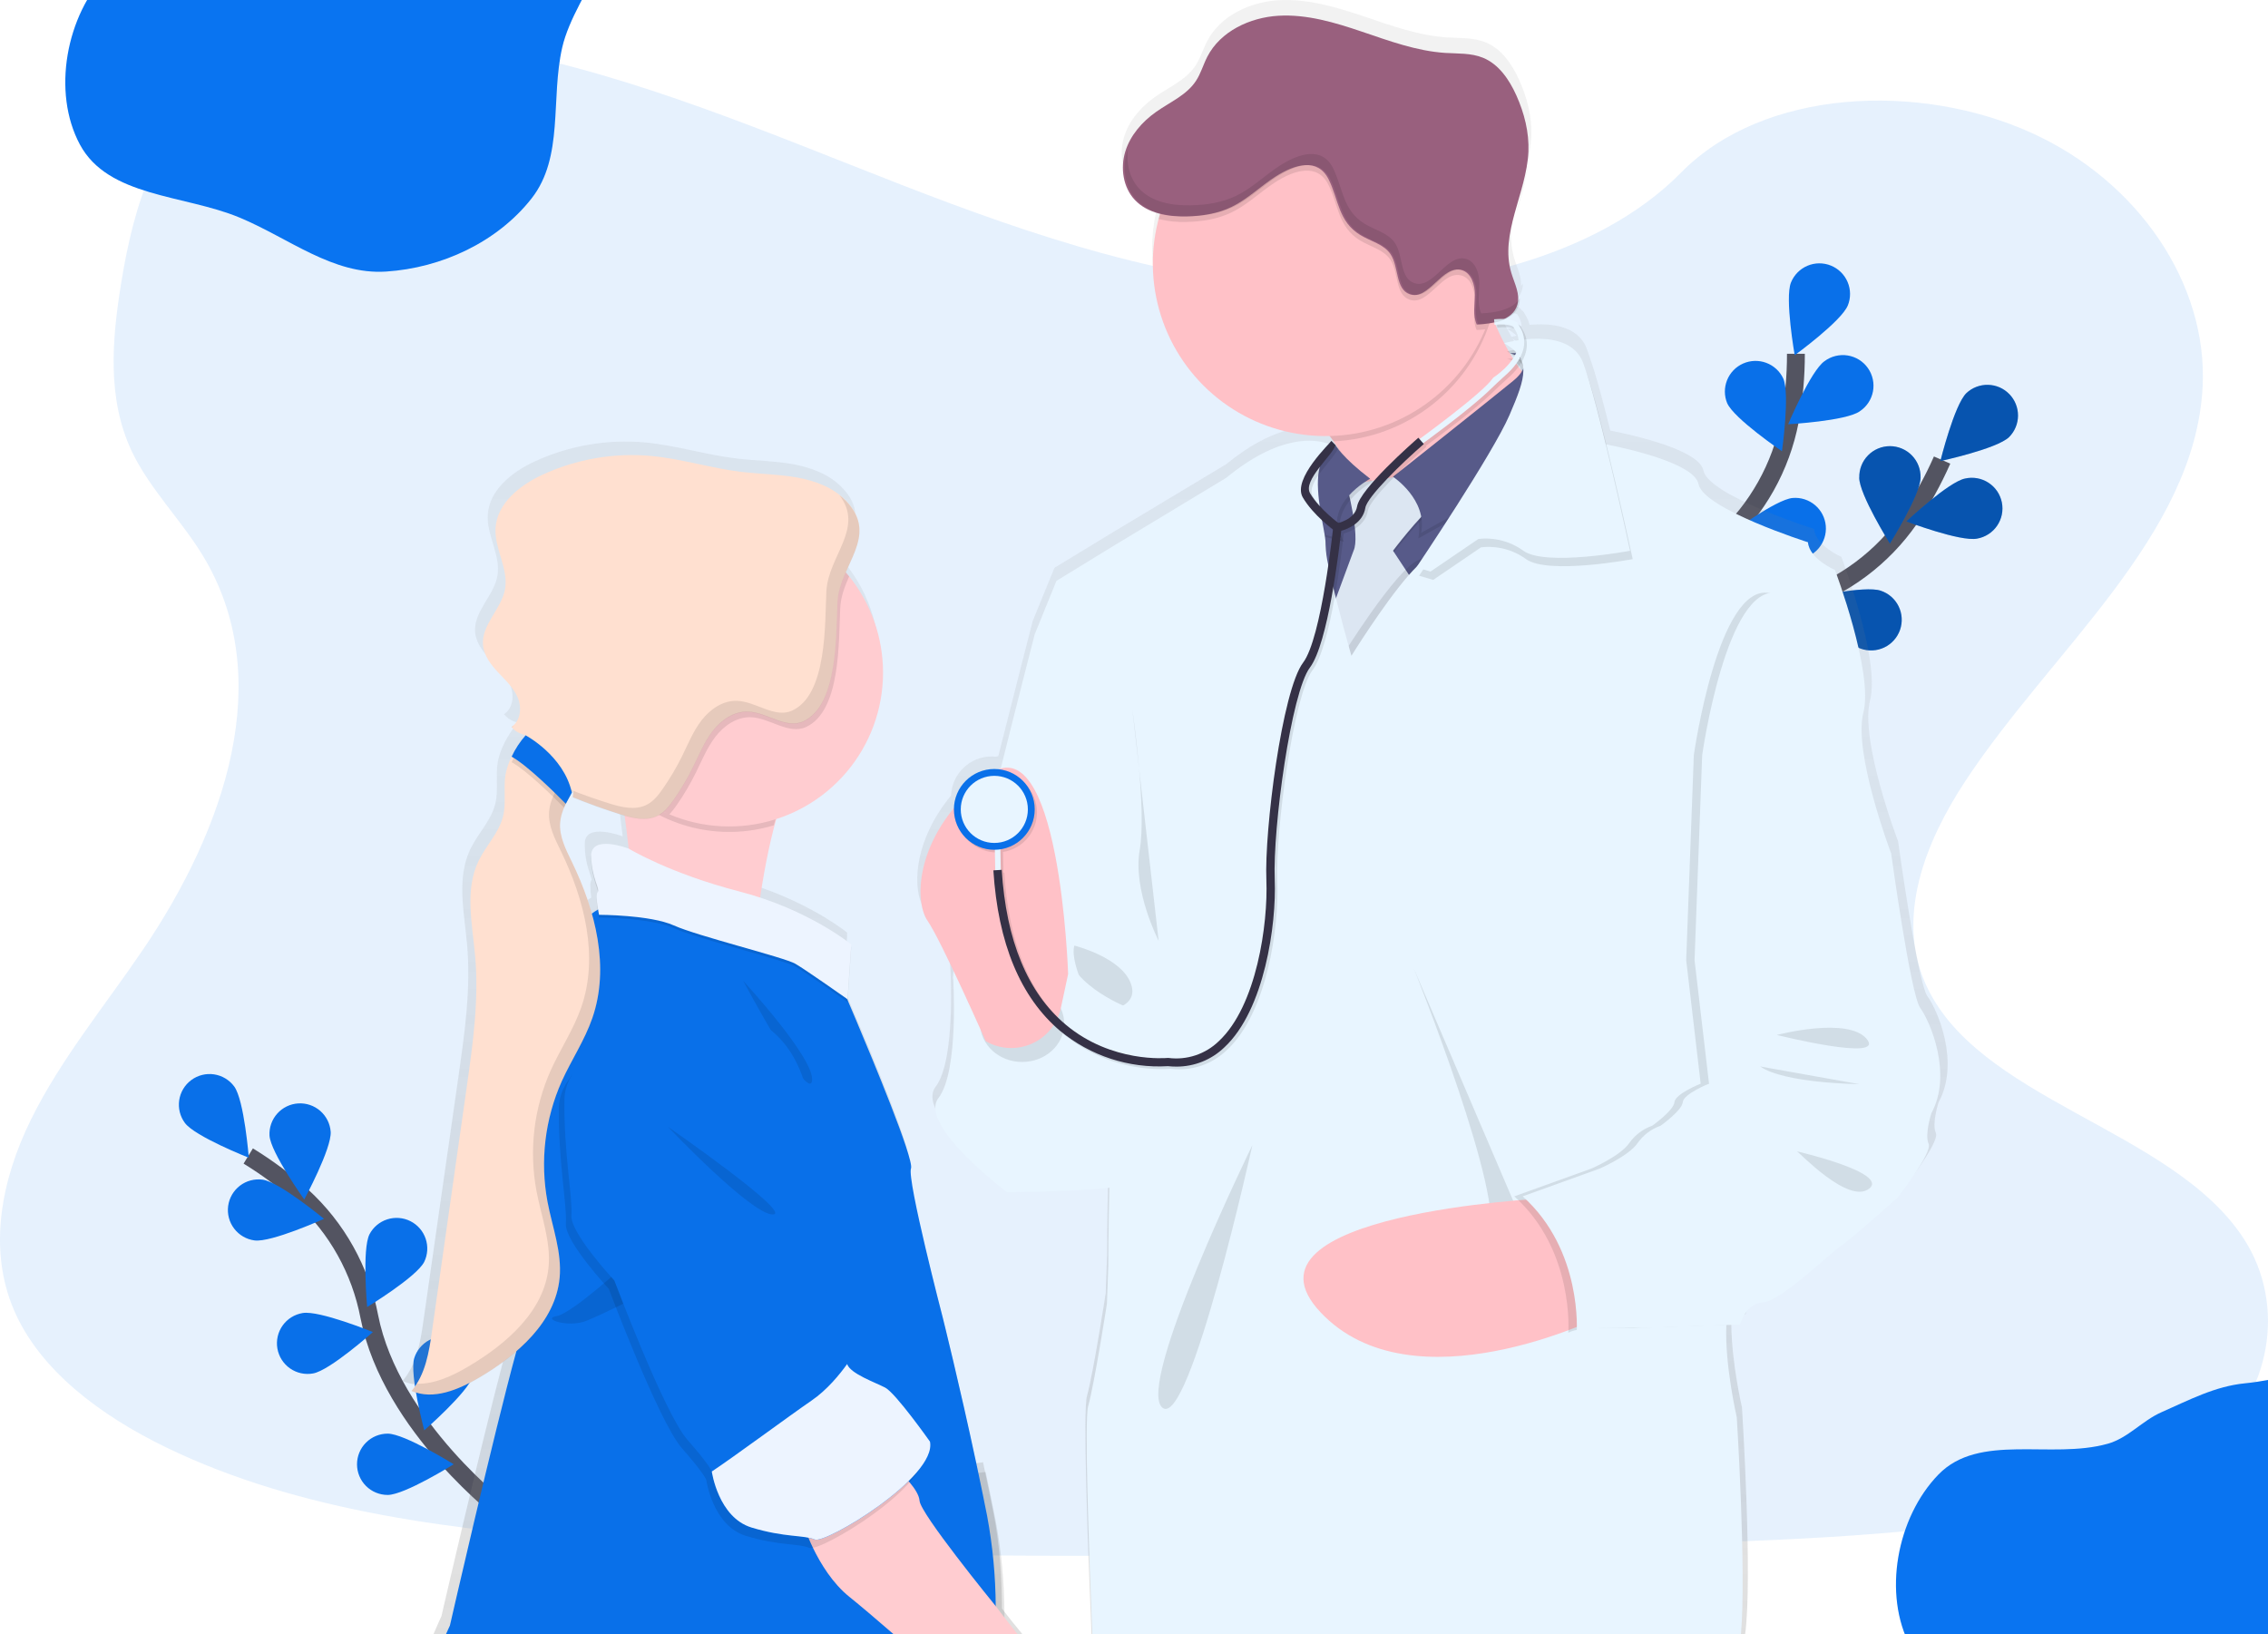 <svg width="254" height="183" viewBox="0 0 254 183" fill="none" xmlns="http://www.w3.org/2000/svg">
<g clip-path="url(#clip0_18_429)">
<path opacity="0.1" d="M147.578 32.273C131.295 31.708 115.774 26.451 100.975 20.702C86.177 14.953 71.509 8.581 55.607 5.534C45.383 3.573 33.69 3.297 25.453 8.777C17.525 14.05 14.965 23.152 13.587 31.598C12.551 37.953 11.95 44.64 14.782 50.591C16.754 54.72 20.252 58.192 22.672 62.148C31.091 75.913 25.14 92.888 16.015 106.339C11.735 112.652 6.77 118.659 3.468 125.372C0.166 132.084 -1.363 139.775 1.527 146.621C4.392 153.401 11.216 158.503 18.61 162.088C33.629 169.362 51.325 171.443 68.581 172.635C106.779 175.247 145.184 174.115 183.483 172.983C197.657 172.563 211.894 172.139 225.836 169.944C233.58 168.726 241.575 166.794 247.197 162.132C254.332 156.212 256.102 146.191 251.32 138.767C243.299 126.319 221.122 123.225 215.514 109.865C212.429 102.512 215.598 94.319 220.084 87.498C229.702 72.868 245.829 60.032 246.678 43.307C247.263 31.82 239.51 20.319 227.523 14.882C214.96 9.18 197.537 9.9 188.27 19.325C178.726 29.035 161.954 32.772 147.578 32.273Z" fill="#0970E9"/>
<path d="M56.652 169.525C56.652 169.525 43.79 159.803 41.36 147.437C40.375 142.243 37.732 137.508 33.828 133.943C31.96 132.266 29.943 130.764 27.801 129.454" stroke="#535461" stroke-width="2" stroke-miterlimit="10"/>
<path d="M26.227 121.663C27.354 123.188 27.864 129.648 27.864 129.648C27.864 129.648 21.838 127.275 20.708 125.753C20.166 125.021 19.936 124.104 20.07 123.203C20.204 122.302 20.691 121.491 21.422 120.949C22.154 120.407 23.072 120.177 23.973 120.311C24.874 120.445 25.685 120.932 26.227 121.663Z" fill="#0970E9"/>
<path d="M37.036 126.732C37.153 128.624 34.073 134.324 34.073 134.324C34.073 134.324 30.301 129.054 30.182 127.163C30.136 126.261 30.448 125.378 31.05 124.704C31.651 124.031 32.494 123.621 33.395 123.565C34.297 123.508 35.184 123.809 35.865 124.402C36.546 124.995 36.966 125.832 37.034 126.732H37.036Z" fill="#0970E9"/>
<path d="M47.513 141.304C46.662 142.997 41.121 146.364 41.121 146.364C41.121 146.364 40.53 139.91 41.381 138.217C41.8 137.421 42.515 136.822 43.372 136.547C44.229 136.273 45.159 136.346 45.963 136.75C46.767 137.155 47.379 137.858 47.669 138.71C47.959 139.562 47.903 140.493 47.513 141.304Z" fill="#0970E9"/>
<path d="M52.959 154.107C52.405 155.92 47.515 160.173 47.515 160.173C47.515 160.173 45.839 153.913 46.393 152.099C46.659 151.228 47.261 150.499 48.065 150.072C48.869 149.645 49.81 149.554 50.681 149.82C51.551 150.087 52.281 150.688 52.708 151.492C53.135 152.296 53.226 153.237 52.959 154.107Z" fill="#0970E9"/>
<path d="M28.498 138.907C30.369 139.16 36.283 136.489 36.283 136.489C36.283 136.489 31.293 132.356 29.412 132.103C28.51 131.982 27.596 132.224 26.872 132.776C26.148 133.329 25.674 134.146 25.552 135.048C25.431 135.95 25.673 136.864 26.226 137.587C26.778 138.311 27.595 138.786 28.498 138.907Z" fill="#0970E9"/>
<path d="M35.058 153.804C36.928 153.483 41.762 149.169 41.762 149.169C41.762 149.169 35.761 146.719 33.893 147.039C33.446 147.113 33.017 147.274 32.633 147.513C32.248 147.753 31.914 148.067 31.651 148.436C31.389 148.805 31.201 149.223 31.101 149.665C31 150.107 30.988 150.564 31.065 151.011C31.143 151.458 31.308 151.885 31.551 152.267C31.794 152.65 32.11 152.98 32.482 153.24C32.853 153.5 33.273 153.683 33.716 153.78C34.159 153.876 34.616 153.885 35.062 153.804H35.058Z" fill="#0970E9"/>
<path d="M43.418 167.409C45.315 167.409 50.81 163.975 50.81 163.975C50.81 163.975 45.312 160.544 43.416 160.544C42.505 160.544 41.632 160.906 40.988 161.55C40.344 162.193 39.983 163.067 39.983 163.977C39.983 164.887 40.344 165.76 40.988 166.404C41.632 167.048 42.505 167.409 43.416 167.409H43.418Z" fill="#0970E9"/>
<path d="M181.602 85.438C181.602 85.438 189.53 71.398 201.48 67.353C206.498 65.687 210.841 62.439 213.856 58.096C215.27 56.02 216.491 53.818 217.502 51.519" stroke="#535461" stroke-width="2" stroke-miterlimit="10"/>
<path d="M225.004 48.947C223.643 50.266 217.308 51.631 217.308 51.631C217.308 51.631 218.863 45.342 220.224 44.02C220.881 43.405 221.753 43.073 222.653 43.095C223.553 43.116 224.408 43.49 225.034 44.136C225.661 44.782 226.009 45.648 226.003 46.548C225.998 47.447 225.639 48.309 225.004 48.947Z" fill="#0970E9"/>
<path d="M221.421 60.317C219.55 60.687 213.5 58.391 213.5 58.391C213.5 58.391 218.224 53.948 220.084 53.586C220.53 53.487 220.992 53.478 221.442 53.559C221.891 53.641 222.32 53.812 222.703 54.062C223.086 54.312 223.416 54.636 223.672 55.014C223.928 55.393 224.105 55.819 224.195 56.268C224.284 56.716 224.282 57.178 224.191 57.626C224.099 58.074 223.918 58.499 223.66 58.876C223.402 59.253 223.071 59.575 222.686 59.822C222.302 60.07 221.872 60.238 221.421 60.317Z" fill="#0970E9"/>
<path d="M208.381 72.635C206.59 72.015 202.519 66.974 202.519 66.974C202.519 66.974 208.833 65.529 210.629 66.149C211.06 66.292 211.459 66.519 211.802 66.817C212.145 67.116 212.425 67.48 212.626 67.887C212.828 68.295 212.946 68.738 212.974 69.192C213.003 69.646 212.941 70.1 212.792 70.53C212.643 70.96 212.41 71.355 212.107 71.694C211.804 72.033 211.437 72.308 211.027 72.504C210.616 72.7 210.171 72.812 209.717 72.835C209.263 72.857 208.809 72.789 208.381 72.635Z" fill="#0970E9"/>
<path d="M196.398 79.733C194.528 79.425 189.673 75.134 189.673 75.134C189.673 75.134 195.657 72.642 197.526 72.95C198.425 73.098 199.229 73.597 199.76 74.338C200.291 75.078 200.507 75.999 200.359 76.898C200.211 77.797 199.712 78.601 198.971 79.132C198.231 79.663 197.31 79.879 196.41 79.731L196.398 79.733Z" fill="#0970E9"/>
<path d="M208.218 53.473C208.215 55.37 211.655 60.871 211.655 60.871C211.655 60.871 215.091 55.377 215.091 53.483C215.103 53.025 215.023 52.569 214.856 52.142C214.689 51.715 214.438 51.326 214.118 50.998C213.798 50.67 213.416 50.409 212.993 50.231C212.571 50.053 212.117 49.961 211.659 49.961C211.201 49.961 210.747 50.053 210.324 50.231C209.902 50.409 209.52 50.67 209.2 50.998C208.88 51.326 208.629 51.715 208.462 52.142C208.295 52.569 208.215 53.025 208.227 53.483L208.218 53.473Z" fill="#0970E9"/>
<path d="M194.32 61.952C194.885 63.761 199.806 67.982 199.806 67.982C199.806 67.982 201.443 61.711 200.872 59.901C200.576 59.062 199.967 58.372 199.171 57.974C198.376 57.576 197.457 57.502 196.609 57.768C195.76 58.033 195.048 58.618 194.622 59.398C194.195 60.179 194.089 61.094 194.324 61.952H194.32Z" fill="#0970E9"/>
<path d="M181.955 72.045C182.208 73.916 186.343 78.912 186.343 78.912C186.343 78.912 189.011 73.009 188.758 71.131C188.708 70.676 188.568 70.236 188.345 69.836C188.122 69.436 187.822 69.085 187.461 68.803C187.1 68.521 186.687 68.314 186.245 68.194C185.804 68.074 185.342 68.044 184.889 68.105C184.435 68.166 183.998 68.317 183.604 68.549C183.209 68.782 182.865 69.09 182.592 69.457C182.319 69.825 182.122 70.243 182.012 70.687C181.903 71.132 181.884 71.593 181.955 72.045Z" fill="#0970E9"/>
<path opacity="0.25" d="M225.004 48.947C223.643 50.266 217.308 51.631 217.308 51.631C217.308 51.631 218.863 45.342 220.224 44.02C220.881 43.405 221.753 43.073 222.653 43.095C223.553 43.116 224.408 43.49 225.034 44.136C225.661 44.782 226.009 45.648 226.003 46.548C225.998 47.447 225.639 48.309 225.004 48.947Z" fill="black"/>
<path opacity="0.25" d="M221.421 60.317C219.55 60.687 213.5 58.391 213.5 58.391C213.5 58.391 218.224 53.948 220.084 53.586C220.53 53.487 220.992 53.478 221.442 53.559C221.891 53.641 222.32 53.812 222.703 54.062C223.086 54.312 223.416 54.636 223.672 55.014C223.928 55.393 224.105 55.819 224.195 56.268C224.284 56.716 224.282 57.178 224.191 57.626C224.099 58.074 223.918 58.499 223.66 58.876C223.402 59.253 223.071 59.575 222.686 59.822C222.302 60.07 221.872 60.238 221.421 60.317Z" fill="black"/>
<path opacity="0.25" d="M208.381 72.635C206.59 72.015 202.519 66.974 202.519 66.974C202.519 66.974 208.833 65.529 210.629 66.149C211.06 66.292 211.459 66.519 211.802 66.817C212.145 67.116 212.425 67.48 212.626 67.887C212.828 68.295 212.946 68.738 212.974 69.192C213.003 69.646 212.941 70.1 212.792 70.53C212.643 70.96 212.41 71.355 212.107 71.694C211.804 72.033 211.437 72.308 211.027 72.504C210.616 72.7 210.171 72.812 209.717 72.835C209.263 72.857 208.809 72.789 208.381 72.635Z" fill="black"/>
<path opacity="0.25" d="M196.398 79.733C194.528 79.425 189.673 75.134 189.673 75.134C189.673 75.134 195.657 72.642 197.526 72.95C198.425 73.098 199.229 73.597 199.76 74.338C200.291 75.078 200.507 75.999 200.359 76.898C200.211 77.797 199.712 78.601 198.971 79.132C198.231 79.663 197.31 79.879 196.41 79.731L196.398 79.733Z" fill="black"/>
<path opacity="0.25" d="M208.218 53.473C208.215 55.37 211.655 60.871 211.655 60.871C211.655 60.871 215.091 55.377 215.091 53.483C215.103 53.025 215.023 52.569 214.856 52.142C214.689 51.715 214.438 51.326 214.118 50.998C213.798 50.67 213.416 50.409 212.993 50.231C212.571 50.053 212.117 49.961 211.659 49.961C211.201 49.961 210.747 50.053 210.324 50.231C209.902 50.409 209.52 50.67 209.2 50.998C208.88 51.326 208.629 51.715 208.462 52.142C208.295 52.569 208.215 53.025 208.227 53.483L208.218 53.473Z" fill="black"/>
<path opacity="0.25" d="M194.32 61.952C194.885 63.761 199.806 67.982 199.806 67.982C199.806 67.982 201.443 61.711 200.872 59.901C200.576 59.062 199.967 58.372 199.171 57.974C198.376 57.576 197.457 57.502 196.609 57.768C195.76 58.033 195.048 58.618 194.622 59.398C194.195 60.179 194.089 61.094 194.324 61.952H194.32Z" fill="black"/>
<path opacity="0.25" d="M181.955 72.045C182.208 73.916 186.343 78.912 186.343 78.912C186.343 78.912 189.011 73.009 188.758 71.131C188.708 70.676 188.568 70.236 188.345 69.836C188.122 69.436 187.822 69.085 187.461 68.803C187.1 68.521 186.687 68.314 186.245 68.194C185.804 68.074 185.342 68.044 184.889 68.105C184.435 68.166 183.998 68.317 183.604 68.549C183.209 68.782 182.865 69.09 182.592 69.457C182.319 69.825 182.122 70.243 182.012 70.687C181.903 71.132 181.884 71.593 181.955 72.045Z" fill="black"/>
<path d="M182.058 85.16C182.058 85.16 183.616 69.111 192.891 60.577C196.803 57.02 199.456 52.291 200.454 47.1C200.908 44.632 201.134 42.127 201.129 39.618" stroke="#535461" stroke-width="2" stroke-miterlimit="10"/>
<path d="M206.943 34.202C206.241 35.961 200.994 39.777 200.994 39.777C200.994 39.777 199.867 33.396 200.575 31.637C200.916 30.793 201.579 30.119 202.417 29.763C203.255 29.407 204.201 29.399 205.045 29.74C205.89 30.081 206.564 30.744 206.92 31.582C207.276 32.42 207.284 33.365 206.943 34.209V34.202Z" fill="#0970E9"/>
<path d="M208.278 46.062C206.728 47.151 200.257 47.509 200.257 47.509C200.257 47.509 202.778 41.537 204.329 40.448C204.696 40.173 205.115 39.974 205.561 39.864C206.007 39.754 206.471 39.734 206.924 39.806C207.378 39.878 207.812 40.04 208.202 40.283C208.592 40.526 208.929 40.845 209.193 41.22C209.457 41.596 209.644 42.021 209.741 42.469C209.838 42.918 209.844 43.382 209.759 43.833C209.674 44.284 209.499 44.714 209.244 45.096C208.99 45.479 208.662 45.806 208.278 46.059V46.062Z" fill="#0970E9"/>
<path d="M201.342 62.611C199.453 62.77 193.686 59.805 193.686 59.805C193.686 59.805 198.877 55.924 200.767 55.765C201.674 55.689 202.575 55.976 203.27 56.563C203.966 57.151 204.4 57.991 204.476 58.898C204.552 59.805 204.265 60.706 203.677 61.401C203.09 62.096 202.25 62.53 201.342 62.606V62.611Z" fill="#0970E9"/>
<path d="M193.272 73.949C191.436 74.416 185.253 72.483 185.253 72.483C185.253 72.483 189.712 67.781 191.548 67.304C192.43 67.075 193.366 67.206 194.15 67.668C194.935 68.129 195.505 68.883 195.733 69.764C195.962 70.646 195.831 71.582 195.369 72.366C194.908 73.151 194.153 73.72 193.272 73.949Z" fill="#0970E9"/>
<path d="M193.435 45.154C194.203 46.887 199.567 50.532 199.567 50.532C199.567 50.532 200.479 44.116 199.712 42.384C199.33 41.573 198.646 40.944 197.806 40.631C196.966 40.318 196.037 40.346 195.217 40.709C194.398 41.071 193.753 41.74 193.42 42.572C193.087 43.404 193.092 44.334 193.435 45.161V45.154Z" fill="#0970E9"/>
<path d="M184.165 58.533C185.416 59.957 191.623 61.823 191.623 61.823C191.623 61.823 190.575 55.428 189.324 54.004C189.029 53.658 188.668 53.374 188.262 53.169C187.856 52.964 187.413 52.842 186.959 52.809C186.506 52.776 186.05 52.834 185.619 52.979C185.188 53.124 184.79 53.353 184.448 53.653C184.106 53.953 183.827 54.318 183.628 54.727C183.428 55.136 183.312 55.58 183.286 56.034C183.259 56.488 183.324 56.943 183.475 57.372C183.626 57.801 183.86 58.196 184.165 58.533Z" fill="#0970E9"/>
<path d="M176.941 72.777C177.933 74.391 183.735 77.278 183.735 77.278C183.735 77.278 183.784 70.799 182.8 69.183C182.31 68.438 181.548 67.912 180.677 67.718C179.805 67.524 178.893 67.677 178.132 68.144C177.372 68.611 176.823 69.357 176.603 70.222C176.383 71.087 176.509 72.003 176.953 72.777H176.941Z" fill="#0970E9"/>
<path d="M170.132 22.308C170.52 20.884 170.988 19.453 171.315 18.011C170.922 19.453 170.452 20.889 170.132 22.308Z" fill="url(#paint0_linear_18_429)"/>
<path d="M168.392 36.024C168.359 35.968 168.336 35.912 168.31 35.86C168.31 35.837 168.286 35.818 168.277 35.795C168.226 35.819 168.174 35.84 168.12 35.858C168.017 35.898 167.912 35.935 167.805 35.965C167.697 35.996 167.653 36.012 167.571 36.031C167.503 36.054 167.433 36.072 167.363 36.085L167.381 36.127C167.468 36.108 167.552 36.092 167.639 36.068L167.662 36.358C167.76 36.358 167.851 36.344 167.94 36.344C167.982 36.342 168.025 36.342 168.067 36.344C168.249 36.344 168.408 36.344 168.534 36.344C168.485 36.239 168.434 36.129 168.392 36.024ZM215.865 111.576C214.766 110.096 212.572 94.211 212.572 94.211C212.572 94.211 208.257 82.915 209.434 78.407C210.61 73.9 206.221 62.365 206.221 62.365C206.221 62.365 203.321 61.105 203.164 59.235C203.164 59.235 191.324 55.494 190.77 52.688C190.321 50.387 182.977 48.736 180.339 48.215C179.535 44.97 178.726 41.942 178.129 40.289C177.968 39.774 177.816 39.33 177.676 38.979C176.668 36.407 173.553 36.173 171.294 36.379C171.196 35.941 171.014 35.526 170.758 35.156C170.721 35.029 170.647 34.916 170.545 34.831C170.497 34.79 170.445 34.753 170.391 34.719C170.35 34.643 170.296 34.575 170.232 34.518C170.168 34.46 170.097 34.41 170.022 34.368C169.967 34.339 169.911 34.313 169.853 34.291C169.718 34.24 169.578 34.201 169.435 34.177C169.268 34.142 169.099 34.121 168.93 34.111C169.342 33.931 169.71 33.662 170.008 33.323C170.21 33.086 170.36 32.809 170.45 32.51C170.524 32.261 170.557 32.002 170.548 31.743C170.487 31.849 170.417 31.951 170.337 32.044C170.436 31.009 169.888 29.956 169.575 28.925C169.195 27.583 169.125 26.172 169.369 24.798C169.683 22.727 170.459 20.632 170.985 18.523C170.986 18.511 170.986 18.499 170.985 18.488C171.261 17.44 171.432 16.368 171.495 15.287C171.586 13.105 171.027 10.928 170.129 8.941C169.332 7.18 168.155 5.448 166.355 4.732C165.017 4.192 163.518 4.279 162.077 4.19C158.846 3.989 155.763 2.853 152.69 1.819C149.618 0.786 146.456 -0.154 143.222 0.026C139.987 0.206 136.659 1.765 135.184 4.627C134.716 5.52 134.447 6.514 133.888 7.353C132.841 8.936 130.965 9.729 129.401 10.821C127.836 11.913 126.459 13.463 125.893 15.312C125.584 16.309 125.54 17.369 125.766 18.387C125.817 18.617 125.883 18.844 125.963 19.065C126.185 19.683 126.531 20.249 126.98 20.728C127.319 21.082 127.708 21.383 128.135 21.623C128.672 21.921 129.246 22.144 129.843 22.287C129.821 22.357 129.8 22.432 129.777 22.505C129.74 22.624 129.707 22.738 129.672 22.867C129.595 23.155 129.522 23.447 129.461 23.741C129.459 23.762 129.459 23.784 129.461 23.805C129.174 25.135 129.03 26.491 129.031 27.852C129.031 28.495 129.063 29.139 129.129 29.779C130.065 39.267 137.899 46.751 147.578 47.238C147.91 47.254 148.245 47.263 148.584 47.263C148.738 47.263 148.89 47.263 149.052 47.263C149.204 47.464 149.353 47.67 149.496 47.871C149.639 48.072 149.77 48.278 149.894 48.479L149.554 48.129L149.215 47.818C149.123 47.944 149.021 48.062 148.909 48.17C148.688 48.093 148.462 48.029 148.233 47.979C147.263 47.764 145.785 47.684 143.839 48.271C142.05 48.806 139.863 49.908 137.305 52L124.838 59.483L118.094 63.584L115.664 69.522C115.664 69.522 113.837 76.579 111.805 84.664C111.726 84.688 111.648 84.711 111.571 84.739C111.407 84.721 111.241 84.711 111.075 84.711C109.896 84.708 108.762 85.163 107.911 85.978C107.06 86.794 106.558 87.908 106.511 89.086C102.469 93.996 102.24 98.906 103.19 101.16C103.276 101.371 103.384 101.573 103.512 101.761C104.135 102.659 105.297 104.974 106.475 107.44C106.445 107.644 106.426 107.814 106.417 107.943C106.415 107.985 106.415 108.027 106.417 108.069C106.417 108.069 107.119 118.663 104.78 121.701C104.268 122.362 104.345 123.232 104.78 124.196C106.347 127.661 112.542 132.288 112.542 132.288C112.542 132.288 119.971 132.248 124.111 131.797C124.099 132.213 124.09 132.627 124.08 133.031C123.987 137.118 123.987 140.544 123.987 140.544L123.832 144.83C123.832 144.83 122.429 153.862 121.728 156.352C121.286 157.914 121.795 172.375 122.24 183.007H195.442C196.303 176.717 195.089 157.608 195.089 157.608C195.089 157.608 193.936 152.667 193.894 148.36C193.892 148.356 193.89 148.35 193.89 148.345C193.89 148.34 193.892 148.335 193.894 148.33C193.894 147.953 193.894 147.586 193.908 147.226L194.439 147.208L195.393 147.175H195.479C195.479 147.175 195.503 147.086 195.557 146.941C195.683 146.58 195.855 146.237 196.069 145.919C196.476 145.318 197.112 144.729 198.068 144.689C198.597 144.668 199.415 144.24 200.339 143.609C200.345 143.611 200.352 143.611 200.358 143.609C202.844 141.928 206.129 138.825 206.927 138.316C208.024 137.614 213.276 132.938 213.276 132.938C213.276 132.938 214.059 131.946 214.894 130.752L214.925 130.71C215.963 129.213 217.067 127.424 216.796 126.861C216.328 125.851 217.109 123.436 217.109 123.436C219.548 118.972 216.964 113.057 215.865 111.576ZM170.644 39.66C170.666 39.73 170.68 39.802 170.686 39.875C170.627 39.798 170.569 39.716 170.51 39.641L170.454 39.566L170.415 39.51L170.503 39.388C170.503 39.388 170.503 39.389 170.503 39.405C170.565 39.481 170.613 39.567 170.644 39.66ZM169.858 37.588C169.603 37.639 169.402 37.686 169.271 37.721C169.105 37.427 168.946 37.132 168.803 36.833C169.178 37.05 169.531 37.303 169.858 37.588ZM169.418 37.958C169.418 37.953 169.418 37.948 169.418 37.944L169.437 37.958C169.533 38.021 169.626 38.081 169.713 38.145C169.79 38.201 169.86 38.254 169.93 38.311C169.884 38.392 169.832 38.477 169.781 38.544C169.699 38.416 169.622 38.292 169.547 38.163C169.5 38.112 169.458 38.042 169.418 37.958ZM168.015 35.072C168.467 35.028 168.922 35.028 169.374 35.072C169.437 35.072 169.493 35.084 169.549 35.093C169.676 35.113 169.801 35.145 169.921 35.189C170.197 35.576 170.368 36.028 170.415 36.501L170.288 36.52L170.164 36.543C169.93 36.583 169.697 36.622 169.514 36.66L169.28 36.709C168.969 36.777 168.789 36.828 168.782 36.831C168.752 36.767 168.721 36.709 168.689 36.648C168.637 36.548 168.583 36.445 168.537 36.344C168.49 36.244 168.429 36.129 168.38 36.024C168.347 35.968 168.324 35.912 168.298 35.86C168.298 35.837 168.275 35.818 168.265 35.795C168.252 35.77 168.24 35.744 168.23 35.718C168.088 35.428 167.957 35.138 167.83 34.852C167.816 34.824 167.805 34.794 167.793 34.766L167.971 34.754V34.815L168.015 35.072ZM112.219 180.117C112.2 176.636 111.948 172.869 111.246 169.333C110.947 167.83 110.638 166.327 110.325 164.849C110.245 164.479 110.168 164.115 110.091 163.75L109.371 163.846H109.305C107.341 154.584 105.287 146.424 105.287 146.424C105.287 146.424 101.209 130.855 101.681 129.613C101.742 129.452 101.665 129.017 101.492 128.378C100.505 124.838 96.385 115.084 94.944 111.75C94.944 111.735 94.932 111.719 94.927 111.707C94.694 111.149 94.525 110.772 94.474 110.662L94.813 105.687L94.832 105.387L94.876 104.751L94.857 104.735L94.876 104.44C94.876 104.44 91.317 101.522 85.288 99.416C85.054 99.332 84.806 99.25 84.561 99.17C84.862 97.157 85.262 94.884 85.784 92.67C85.833 92.448 85.887 92.233 85.943 92.016C85.992 91.798 86.048 91.588 86.104 91.375C86.193 91.029 86.289 90.688 86.387 90.351C86.712 90.248 87.032 90.133 87.348 90.012L87.47 89.965C91.359 88.452 94.568 85.581 96.503 81.884C98.438 78.187 98.967 73.914 97.993 69.857C97.438 67.556 96.412 65.394 94.981 63.509C94.874 63.364 94.759 63.219 94.645 63.076C94.53 62.934 94.392 62.775 94.263 62.63C94.939 61.093 95.737 59.632 95.802 58.138C95.814 57.949 95.814 57.759 95.802 57.57V57.547C95.716 56.586 95.29 55.613 94.299 54.591C92.851 53.092 90.791 52.333 88.73 51.968C86.67 51.603 84.57 51.594 82.498 51.348C79.063 50.937 75.716 49.877 72.281 49.552C68.049 49.161 63.789 49.886 59.926 51.657C57.37 52.826 54.781 54.869 54.627 57.673C54.501 59.99 56.114 62.211 55.707 64.5C55.303 66.749 53.011 68.519 53.212 70.794C53.289 71.683 53.745 72.478 54.316 73.186C54.512 73.42 54.72 73.654 54.935 73.888C55.768 74.769 56.685 75.616 57.15 76.726C57.169 76.773 57.188 76.82 57.204 76.867C57.599 77.963 57.421 79.35 56.444 79.979C56.449 79.983 56.453 79.989 56.456 79.995C56.47 80.014 56.484 80.028 56.495 80.046C56.497 80.043 56.497 80.039 56.495 80.035C56.842 80.446 57.309 80.737 57.831 80.867L58.029 80.928C57.868 81.103 57.716 81.286 57.562 81.478L57.461 81.611C57.203 81.957 56.969 82.32 56.76 82.698C56.64 82.908 56.526 83.119 56.43 83.329C56.109 83.971 55.877 84.653 55.74 85.356C55.49 86.904 55.843 88.518 55.464 90.033C54.996 91.903 53.516 93.339 52.681 95.076C51.1 98.35 51.996 102.191 52.314 105.806C52.747 110.716 52.045 115.647 51.346 120.525C50.975 123.118 50.604 125.715 50.233 128.313C49.297 134.835 48.362 141.357 47.426 147.879C47.085 150.268 46.68 152.789 45.088 154.634H45.104C45.104 154.634 45.104 154.648 45.088 154.652C45.566 154.861 46.074 154.992 46.594 155.04C48.673 155.248 50.876 154.243 52.747 153.144C54.228 152.288 55.631 151.303 56.94 150.2C56.748 150.902 56.542 151.666 56.322 152.489C56.323 152.497 56.323 152.505 56.322 152.513C53.682 162.567 49.435 180.999 49.435 180.999C49.435 180.999 49.049 181.801 48.549 182.995H114.497C113.725 182.06 113.007 181.165 112.446 180.442L112.219 180.117ZM63.389 87.152C63.406 87.124 63.417 87.098 63.434 87.073C63.434 87.147 63.434 87.22 63.434 87.29C63.434 87.36 63.434 87.423 63.434 87.489C63.434 87.554 63.434 87.547 63.434 87.58C63.434 87.676 63.413 87.772 63.397 87.868C63.397 87.868 63.397 87.879 63.397 87.889L63.63 87.975L63.902 88.087C65.504 88.72 67.127 89.293 68.771 89.806C68.939 89.86 69.11 89.911 69.28 89.96L69.315 90.25C69.358 90.547 69.397 90.849 69.435 91.15C69.435 91.15 69.435 91.165 69.435 91.174C69.54 92.008 69.643 92.841 69.734 93.655C69.734 93.655 65.44 92.018 65.494 94.503C65.492 94.548 65.492 94.592 65.494 94.637C65.489 94.696 65.489 94.755 65.494 94.814C65.534 96.75 66.14 97.898 66.261 98.487C66.254 98.512 66.241 98.534 66.224 98.553C66.12 98.779 66.084 99.03 66.121 99.275C66.117 99.694 66.15 100.112 66.219 100.524C66.093 100.601 65.969 100.678 65.845 100.758C65.751 100.816 65.663 100.882 65.571 100.947C64.998 98.958 64.247 97.023 63.329 95.167C62.686 93.844 61.963 92.465 61.97 91.013C61.97 90.919 61.97 90.823 61.982 90.727C62.008 90.306 62.088 89.891 62.22 89.49C62.274 89.338 62.332 89.189 62.398 89.041C62.551 88.691 62.722 88.35 62.91 88.017C63.032 87.797 63.16 87.58 63.284 87.36C63.324 87.295 63.361 87.227 63.399 87.162L63.389 87.152ZM168.392 36.024C168.359 35.968 168.336 35.912 168.31 35.86C168.31 35.837 168.286 35.818 168.277 35.795C168.226 35.819 168.174 35.84 168.12 35.858C168.017 35.898 167.912 35.935 167.805 35.965C167.697 35.996 167.653 36.012 167.571 36.031L167.363 36.085L167.381 36.127C167.468 36.108 167.552 36.092 167.639 36.068L167.662 36.358C167.76 36.358 167.851 36.344 167.94 36.344H168.067C168.249 36.344 168.408 36.344 168.534 36.344C168.485 36.239 168.434 36.129 168.392 36.024Z" fill="url(#paint1_linear_18_429)"/>
<path d="M117.294 70.367L115.891 70.986C115.891 70.986 106.744 106.512 106.744 109.383C106.744 112.255 126.138 128.231 126.138 128.231L129.164 107.81C129.164 107.81 124.819 60.979 117.294 70.367Z" fill="#E8F5FF"/>
<path d="M159.835 59.066L151.732 54.839C151.278 52.904 150.472 51.07 149.356 49.426C148.17 47.715 146.594 46.033 144.629 45.157C139.665 42.931 165.63 31.247 165.63 31.247C166.039 32.651 166.52 34.032 167.073 35.386C168.41 38.687 170.63 42.956 173.49 44.172C178.352 46.242 159.835 59.066 159.835 59.066Z" fill="#FFC1C7"/>
<path opacity="0.1" d="M167.073 35.386C165.963 39.287 163.656 42.741 160.477 45.26C157.298 47.78 153.408 49.237 149.356 49.426C148.17 47.715 146.594 46.033 144.629 45.157C139.665 42.931 165.63 31.247 165.63 31.247C166.039 32.651 166.52 34.032 167.073 35.386Z" fill="black"/>
<path d="M167.802 29.486C167.803 33.312 166.669 37.053 164.544 40.235C162.419 43.416 159.397 45.896 155.862 47.361C152.327 48.826 148.436 49.209 144.683 48.463C140.93 47.717 137.482 45.875 134.776 43.17C132.07 40.465 130.227 37.018 129.48 33.265C128.733 29.512 129.117 25.623 130.581 22.088C132.046 18.553 134.526 15.532 137.708 13.407C140.89 11.281 144.631 10.147 148.458 10.148C151.001 10.136 153.522 10.628 155.874 11.596C158.226 12.563 160.363 13.987 162.162 15.785C163.961 17.584 165.385 19.72 166.353 22.072C167.321 24.423 167.814 26.943 167.802 29.486Z" fill="#FFC1C7"/>
<path d="M170.595 56.583L165.319 68.891L160.665 77.061H145.768L141.423 65.891L143.184 54.308H154.561L161.907 53.894L164.388 53.067L165.988 53.974L170.595 56.583Z" fill="#575A89"/>
<path opacity="0.1" d="M168.778 40.176C168.778 40.176 172.068 40.878 169.121 43.293C166.175 45.709 156.009 53.389 156.009 53.389C156.009 53.389 159.58 56.569 158.841 60.294L170.672 53.7L172.777 43.151C172.777 43.151 173.013 39.98 168.778 40.176Z" fill="black"/>
<path opacity="0.1" d="M158.336 53.389L150.81 54.631C150.81 54.631 152.363 60.371 151.587 62.001C151.563 62.051 151.544 62.104 151.528 62.157L148.458 70.455L150.759 76.972L158.724 66.111L156.009 62.001C156.009 62.001 158.878 58.199 160.586 56.88C162.293 55.561 158.336 53.389 158.336 53.389Z" fill="black"/>
<path d="M158.336 53.069L150.81 54.308C150.81 54.308 152.363 60.048 151.587 61.678C151.563 61.729 151.544 61.781 151.528 61.835L148.458 70.133L150.759 76.649L158.724 65.781L156.009 61.671C156.009 61.671 158.878 57.869 160.586 56.55C162.293 55.232 158.336 53.069 158.336 53.069Z" fill="#DCE6F2"/>
<path d="M169.093 39.557C169.093 39.557 172.384 40.258 169.435 42.674C166.486 45.089 156.009 53.389 156.009 53.389C156.009 53.389 159.889 55.95 159.152 59.672L170.983 53.081L173.088 42.531C173.088 42.531 173.321 39.361 169.093 39.557Z" fill="#575A89"/>
<path opacity="0.1" d="M149.872 50.158C149.872 50.158 150.59 51.5 153.759 53.92C153.759 53.92 148.483 56.726 150.502 60.67L142.431 58.566L141.189 54.687L149.872 50.158Z" fill="black"/>
<path d="M149.561 49.849C149.561 49.849 150.279 51.191 153.448 53.611C153.448 53.611 148.172 56.403 150.19 60.359L142.122 58.255L140.881 54.378L149.561 49.849Z" fill="#575A89"/>
<path opacity="0.1" d="M170.595 56.583L165.319 68.891L160.674 77.061H145.768L141.423 65.891L143.182 54.308H146.346C146.294 57.011 147.281 60.186 147.218 61.367C147.111 63.308 150.113 73.778 150.113 73.778C150.113 73.778 156.397 63.616 158.878 62.712C160.438 62.143 163.743 57.416 165.985 53.974L170.595 56.583Z" fill="black"/>
<path d="M191.378 121.352L190.842 122.026C190.842 122.026 194.722 141.496 193.648 145.917C193.466 146.714 193.362 147.527 193.337 148.344V148.379C193.148 152.878 194.507 158.716 194.507 158.716C194.507 158.716 195.592 175.925 194.974 183.002H122.333C121.908 172.537 121.449 158.978 121.866 157.474C122.567 154.994 123.97 145.994 123.97 145.994L124.125 141.729C124.125 141.729 124.125 137.607 124.251 133.015C124.305 130.95 124.384 128.783 124.499 126.861C124.646 124.443 124.852 122.407 125.135 121.406C125.309 120.648 125.41 119.874 125.434 119.096C125.434 119.024 125.434 118.949 125.448 118.874C125.448 118.64 125.472 118.388 125.481 118.128C125.481 118.056 125.481 117.983 125.481 117.894C125.526 116.388 125.509 114.602 125.46 112.75C125.46 112.65 125.46 112.547 125.46 112.444C125.42 111.055 125.362 109.638 125.296 108.291C125.093 104.083 124.829 100.524 124.829 100.524L115.907 70.97L118.311 65.05L124.983 60.963L137.319 53.516C143.336 48.57 147.298 49.164 148.808 49.707C148.955 49.757 149.099 49.815 149.239 49.882C149.286 49.906 149.323 49.924 149.358 49.945C149.406 49.968 149.452 49.995 149.496 50.025C149.082 50.224 148.723 50.52 148.448 50.888C148.139 51.306 147.918 51.783 147.801 52.29C147.722 52.605 147.666 52.924 147.634 53.247C147.604 53.586 147.592 53.937 147.592 54.289C147.609 55.064 147.675 55.836 147.791 56.602C147.791 56.616 147.791 56.635 147.791 56.653C147.868 57.2 147.964 57.736 148.058 58.239C148.057 58.247 148.057 58.256 148.058 58.264C148.165 58.851 148.273 59.394 148.345 59.861C148.359 59.946 148.371 60.023 148.383 60.095C148.434 60.404 148.459 60.717 148.455 61.03C148.482 61.787 148.583 62.539 148.759 63.275C148.82 63.584 148.89 63.913 148.967 64.257C149.073 64.725 149.187 65.234 149.311 65.754C149.379 66.039 149.452 66.333 149.526 66.626C149.554 66.743 149.585 66.859 149.613 66.979L149.66 67.163C150.158 69.144 150.698 71.115 151.03 72.307C151.227 73.009 151.35 73.441 151.35 73.441C151.35 73.441 154.872 67.748 157.683 64.507C157.725 64.46 157.763 64.416 157.803 64.374C158.081 64.054 158.355 63.761 158.616 63.504C159.189 62.934 159.704 62.527 160.118 62.377C160.206 62.345 160.291 62.305 160.373 62.258C161.523 61.606 163.38 59.237 165.118 56.756C165.288 56.523 165.454 56.268 165.623 56.027C166.009 55.47 166.383 54.911 166.736 54.376C167.007 53.967 167.267 53.569 167.512 53.191C168.682 51.371 169.505 50.015 169.505 50.015L171.128 49.943L171.411 49.929H171.6L178.969 49.587C178.969 49.587 179.287 49.641 179.811 49.746C179.839 49.746 179.867 49.746 179.898 49.765C182.512 50.284 189.776 51.928 190.22 54.208C190.763 56.999 202.479 60.724 202.479 60.724C202.633 62.595 205.503 63.827 205.503 63.827C205.503 63.827 209.848 75.307 208.685 79.806C207.537 84.248 211.674 95.238 211.784 95.546L210.991 96.547L191.378 121.352Z" fill="#E8F5FF"/>
<path opacity="0.1" d="M168.775 39.36C168.775 39.36 175.948 37.326 177.578 41.514C179.208 45.702 182.853 62.613 182.853 62.613C182.853 62.613 173.387 64.397 170.906 62.613C169.45 61.554 167.649 61.084 165.861 61.295L160.508 64.94L158.927 64.472C158.927 64.472 167.491 51.743 169.353 47.418C171.214 43.092 171.843 41.158 168.775 39.36Z" fill="black"/>
<path d="M168.464 38.425C168.464 38.425 175.641 36.391 177.278 40.579C178.915 44.766 182.554 61.678 182.554 61.678C182.554 61.678 173.09 63.462 170.606 61.678C169.152 60.619 167.351 60.148 165.564 60.359L160.207 64.004L158.626 63.537C158.626 63.537 167.19 50.808 169.051 46.482C170.913 42.157 171.532 40.228 168.464 38.425Z" fill="#E8F5FF"/>
<path opacity="0.1" d="M120.32 105.892C120.32 105.892 125.673 107.211 126.683 110.237C127.693 113.262 122.726 113.339 122.726 113.339C122.726 113.339 119.7 107.987 120.32 105.892Z" fill="black"/>
<path opacity="0.1" d="M140.259 128.231C140.259 128.231 127.149 155.071 130.175 157.631C133.201 160.191 140.259 128.231 140.259 128.231Z" fill="black"/>
<path opacity="0.1" d="M158.336 108.453C158.336 108.453 168.81 134.523 166.715 138.549C164.619 142.576 171.214 138.549 171.214 138.549L158.336 108.453Z" fill="black"/>
<path d="M172.922 134.205C172.922 134.205 137.544 135.912 147.864 146.927C158.184 157.942 179.362 147.395 179.362 147.395L172.922 134.205Z" fill="#FFC1C7"/>
<path opacity="0.1" d="M167.802 29.486C167.806 32.023 167.307 34.536 166.336 36.88C166.011 36.917 165.686 36.94 165.373 36.954C164.905 35.928 165.155 34.742 165.164 33.613C165.174 32.484 164.757 31.156 163.67 30.852C161.502 30.242 160.005 34.294 157.868 33.562C156.231 33.005 156.659 30.522 155.717 29.089C154.971 27.955 153.476 27.634 152.314 26.924C149.842 25.406 149.917 22.979 148.769 20.683C147.567 18.277 145.027 18.988 142.822 20.407C141.147 21.488 139.702 22.935 137.911 23.795C136.36 24.544 134.618 24.815 132.899 24.855C131.841 24.895 130.782 24.784 129.756 24.523C130.963 19.985 133.78 16.041 137.68 13.427C141.581 10.813 146.3 9.706 150.957 10.314C155.613 10.921 159.89 13.202 162.989 16.729C166.088 20.257 167.798 24.791 167.8 29.486H167.802Z" fill="black"/>
<path d="M142.829 19.788C141.152 20.868 139.709 22.313 137.918 23.178C136.367 23.924 134.625 24.195 132.906 24.235C130.801 24.282 128.535 23.912 127.097 22.392C125.776 20.99 125.46 18.831 126.019 16.991C126.578 15.151 127.918 13.624 129.492 12.518C131.066 11.412 132.892 10.648 133.935 9.065C134.487 8.228 134.754 7.241 135.212 6.35C136.678 3.5 139.976 1.957 143.163 1.765C146.351 1.574 149.51 2.523 152.545 3.552C155.581 4.58 158.64 5.712 161.844 5.925C163.27 6.014 164.753 5.925 166.077 6.465C167.856 7.187 169.023 8.915 169.818 10.674C170.709 12.656 171.263 14.822 171.17 16.987C170.973 21.609 167.919 26.145 169.262 30.574C169.617 31.754 170.284 32.966 169.928 34.146C169.409 35.87 167.185 36.262 165.387 36.344C164.919 35.318 165.169 34.13 165.178 33.003C165.188 31.876 164.772 30.546 163.686 30.242C161.516 29.636 160.02 33.681 157.887 32.952C156.262 32.393 156.682 29.912 155.738 28.479C154.992 27.342 153.495 27.024 152.335 26.314C149.863 24.796 149.938 22.369 148.79 20.073C147.578 17.655 145.036 18.366 142.829 19.788Z" fill="#99607E"/>
<path d="M108.524 108.761L106.74 109.383C106.74 109.383 107.441 119.933 105.103 122.959C102.764 125.984 112.783 133.506 112.783 133.506C112.783 133.506 126.515 133.429 126.903 132.337C127.291 131.245 126.201 112.79 126.201 112.79C126.201 112.79 118.83 109.919 119.45 105.343C119.45 105.343 117.2 116.124 113.865 115.659C110.531 115.194 106.744 112.409 108.524 108.761Z" fill="#E8F5FF"/>
<path opacity="0.1" d="M114.476 118.923C117.076 118.923 119.183 116.996 119.183 114.619C119.183 112.241 117.076 110.314 114.476 110.314C111.876 110.314 109.768 112.241 109.768 114.619C109.768 116.996 111.876 118.923 114.476 118.923Z" fill="black"/>
<path d="M119.623 109.072C119.623 109.072 118.687 80.528 110.545 86.888C102.402 93.248 102.322 100.854 103.873 103.101C105.423 105.348 110.395 116.597 110.395 116.597C111.173 117.047 112.046 117.307 112.944 117.355C113.841 117.403 114.737 117.238 115.559 116.873C116.38 116.508 117.103 115.954 117.669 115.255C118.235 114.557 118.627 113.735 118.814 112.856L119.623 109.072Z" fill="#FFC1C7"/>
<path opacity="0.1" d="M170.419 36.77C170.381 36.644 170.308 36.532 170.209 36.447C169.806 36.08 168.941 35.951 167.636 36.064L167.69 36.681C169.43 36.531 169.774 36.877 169.818 36.936V36.994L169.872 37.071C170.089 37.363 170.243 37.697 170.323 38.051C170.404 38.405 170.409 38.772 170.34 39.129C169.958 41.035 167.618 42.552 167.594 42.568L167.538 42.601L167.503 42.655C166.493 44.154 160.78 48.383 159.285 49.478L159.154 49.328C158.485 49.908 152.606 55.054 152.288 57.025C152.082 58.262 150.689 58.741 150.183 58.875C149.65 58.47 147.92 57.093 147.019 55.55C146.175 54.098 149.573 51.264 149.872 50.158L149.405 49.679C149.356 49.856 144.992 53.934 146.206 56.017C147.178 57.689 148.956 59.12 149.578 59.593C149.379 61.398 148.142 71.996 146.241 74.507C143.879 77.629 141.893 93.36 142.113 98.852C142.307 103.732 141.033 112.949 136.776 116.908C136.04 117.623 135.151 118.163 134.176 118.487C133.201 118.81 132.166 118.91 131.147 118.778H131.096H131.045C130.984 118.778 124.81 119.409 119.623 115.037C115.378 111.467 112.974 105.64 112.474 97.714H112.371L112.329 95.406C113.48 95.226 114.516 94.608 115.22 93.68C115.925 92.753 116.242 91.588 116.105 90.432C115.969 89.275 115.39 88.216 114.489 87.478C113.588 86.74 112.436 86.379 111.275 86.472C110.114 86.565 109.034 87.105 108.263 87.977C107.491 88.849 107.087 89.987 107.137 91.15C107.187 92.314 107.685 93.413 108.528 94.216C109.371 95.02 110.493 95.466 111.658 95.46H111.709L111.751 97.753L111.545 97.767C112.06 105.951 114.586 112.004 119.029 115.743C122.406 118.541 126.72 119.953 131.098 119.692C131.409 119.726 131.721 119.743 132.034 119.744C134.041 119.754 135.972 118.978 137.412 117.581C141.896 113.407 143.259 103.851 143.046 98.806C142.812 92.986 144.896 77.821 146.987 75.059C149.035 72.349 150.277 61.79 150.494 59.745C151.236 59.536 152.913 58.879 153.198 57.172C153.404 55.938 157.33 52.134 159.746 50.027L159.673 49.943C160.974 48.994 165.017 46.001 167.021 44.079C167.643 43.483 168.261 42.886 168.906 42.318C169.683 41.631 170.669 40.539 170.929 39.248C171.017 38.822 171.018 38.383 170.93 37.956C170.843 37.53 170.669 37.126 170.419 36.77Z" fill="black"/>
<path d="M149.498 59.445C149.4 59.377 147.071 57.71 145.904 55.704C144.693 53.621 149.056 49.545 149.103 49.368L149.571 49.847C149.274 50.951 145.876 53.787 146.72 55.236C147.784 57.067 150.024 58.669 150.048 58.685L149.498 59.445Z" fill="#353146"/>
<path d="M158.981 49.931L158.616 49.428C158.691 49.375 166.037 44.062 167.194 42.344L167.232 42.292L167.286 42.257C167.309 42.241 169.65 40.726 170.031 38.818C170.101 38.462 170.096 38.095 170.015 37.741C169.935 37.387 169.781 37.053 169.563 36.763L169.51 36.683V36.627C169.463 36.566 169.119 36.223 167.379 36.372L167.325 35.753C168.633 35.64 169.496 35.769 169.898 36.136C169.998 36.222 170.072 36.335 170.111 36.461C170.363 36.817 170.541 37.22 170.632 37.647C170.723 38.073 170.725 38.514 170.639 38.942C170.379 40.235 169.395 41.327 168.616 42.012C167.973 42.58 167.353 43.181 166.734 43.773C164.383 46.024 159.239 49.746 158.981 49.931Z" fill="#E8F5FF"/>
<path d="M112.027 94.592L111.407 94.603L111.477 98.369L112.096 98.358L112.027 94.592Z" fill="#E8F5FF"/>
<path d="M111.356 95.163C113.855 95.163 115.881 93.137 115.881 90.638C115.881 88.14 113.855 86.114 111.356 86.114C108.857 86.114 106.831 88.14 106.831 90.638C106.831 93.137 108.857 95.163 111.356 95.163Z" fill="#0970E9"/>
<path d="M111.356 94.396C113.432 94.396 115.114 92.713 115.114 90.638C115.114 88.563 113.432 86.881 111.356 86.881C109.281 86.881 107.598 88.563 107.598 90.638C107.598 92.713 109.281 94.396 111.356 94.396Z" fill="#E8F5FF"/>
<path d="M131.739 119.442C131.427 119.443 131.114 119.426 130.804 119.393C126.426 119.651 122.113 118.24 118.734 115.444C114.291 111.703 111.77 105.656 111.251 97.466L112.186 97.407C112.687 105.334 115.091 111.163 119.338 114.731C124.525 119.091 130.696 118.472 130.757 118.472H130.808H130.86C131.879 118.603 132.914 118.503 133.889 118.179C134.864 117.855 135.753 117.316 136.491 116.601C140.745 112.643 142.02 103.426 141.825 98.546C141.592 93.049 143.577 77.318 145.941 74.199C148.011 71.466 149.295 59.146 149.309 59.022L149.344 58.671L149.69 58.61C149.711 58.61 151.732 58.227 151.984 56.717C152.312 54.748 158.181 49.602 158.848 49.019L159.458 49.721C157.033 51.825 153.107 55.632 152.91 56.868C152.625 58.58 150.948 59.235 150.209 59.44C149.975 61.489 148.743 72.045 146.701 74.755C144.611 77.517 142.527 92.682 142.761 98.502C142.962 103.547 141.613 113.106 137.13 117.277C135.686 118.677 133.75 119.455 131.739 119.442Z" fill="#353146"/>
<g opacity="0.1">
<path d="M169.795 23.959C170.178 22.542 170.641 21.116 170.964 19.68C170.578 21.123 170.113 22.542 169.795 23.959Z" fill="black"/>
<path d="M165.882 35.093C165.415 34.067 165.665 32.879 165.674 31.752C165.684 30.625 165.267 29.306 164.182 28.991C162.012 28.385 160.515 32.432 158.383 31.701C156.746 31.142 157.178 28.661 156.233 27.228C155.487 26.091 153.993 25.773 152.833 25.063C150.359 23.545 150.434 21.118 149.288 18.822C148.083 16.414 145.546 17.125 143.338 18.546C141.662 19.626 140.219 21.074 138.427 21.936C136.877 22.682 135.135 22.954 133.416 22.993C131.323 23.042 129.045 22.671 127.607 21.151C126.498 19.982 126.098 18.268 126.328 16.662C126.288 16.771 126.253 16.881 126.218 16.991C125.656 18.831 125.984 20.994 127.296 22.392C128.734 23.912 131.012 24.282 133.105 24.235C134.826 24.195 136.566 23.924 138.119 23.178C139.915 22.313 141.358 20.868 143.03 19.788C145.237 18.366 147.777 17.655 148.979 20.064C150.125 22.36 150.053 24.787 152.524 26.304C153.694 27.006 155.179 27.333 155.927 28.469C156.862 29.907 156.449 32.383 158.076 32.942C160.207 33.672 161.703 29.627 163.874 30.232C164.959 30.536 165.377 31.869 165.366 32.994C165.354 34.118 165.111 35.308 165.574 36.335C167.372 36.253 169.596 35.867 170.118 34.137C170.189 33.889 170.222 33.631 170.216 33.372C169.456 34.684 167.501 35.021 165.882 35.093Z" fill="black"/>
</g>
<path opacity="0.1" d="M208.147 92.705L210.863 95.577C210.863 95.577 213.035 111.399 214.12 112.879C215.205 114.359 217.768 120.246 215.362 124.668C215.362 124.668 214.586 127.074 215.051 128.082C215.516 129.089 211.562 134.133 211.562 134.133C211.562 134.133 206.363 138.786 205.276 139.485C204.188 140.184 198.449 145.767 196.511 145.844C194.572 145.922 193.938 148.328 193.938 148.328L182.998 148.716C182.998 148.716 176.955 148.4 175.641 149.253C175.641 149.253 176.343 140.022 169.591 133.971L178.202 130.869C178.202 130.869 181.462 129.466 182.47 128C183.104 127.101 184.003 126.423 185.042 126.061C185.042 126.061 187.446 124.355 187.524 123.424C187.601 122.493 190.463 121.352 190.463 121.352L188.842 107.522L189.696 84.562C189.696 84.562 192.411 65.323 198.152 66.41C203.894 67.498 208.147 92.705 208.147 92.705Z" fill="black"/>
<path d="M209.083 92.705L211.798 95.577C211.798 95.577 213.971 111.399 215.056 112.879C216.141 114.359 218.704 120.246 216.298 124.668C216.298 124.668 215.523 127.074 215.989 128.082C216.454 129.089 212.497 134.133 212.497 134.133C212.497 134.133 207.299 138.786 206.211 139.485C205.124 140.184 199.385 145.767 197.446 145.844C195.508 145.922 194.874 148.328 194.874 148.328L183.934 148.716C183.934 148.716 177.886 148.4 176.577 149.253C176.577 149.253 177.278 140.022 170.527 133.971L179.138 130.869C179.138 130.869 182.397 129.466 183.405 128C184.039 127.101 184.939 126.423 185.978 126.061C185.978 126.061 188.382 124.355 188.459 123.424C188.536 122.493 191.399 121.352 191.399 121.352L189.778 107.522L190.632 84.562C190.632 84.562 193.347 65.323 199.088 66.41C204.829 67.498 209.083 92.705 209.083 92.705Z" fill="#E8F5FF"/>
<path opacity="0.1" d="M198.99 115.9C198.99 115.9 206.981 113.795 209.076 116.367C211.171 118.939 198.99 115.9 198.99 115.9Z" fill="black"/>
<path opacity="0.1" d="M197.128 119.428C199.843 121.329 208.222 121.406 208.222 121.406L197.128 119.428Z" fill="black"/>
<path opacity="0.1" d="M201.239 128.93C201.473 129.007 206.999 134.904 209.319 133.12C211.639 131.336 201.239 128.93 201.239 128.93Z" fill="black"/>
<path opacity="0.1" d="M126.816 79.441C126.816 79.441 128.439 90.613 127.64 95.163C126.84 99.713 129.758 105.35 129.758 105.35L126.816 79.441Z" fill="black"/>
<path d="M90.886 83.984C89.016 85.45 87.65 88.92 86.661 92.733C84.935 99.385 84.371 107.099 84.371 107.099C84.371 107.099 69.475 103.685 70.56 102.135C71.243 101.16 70.326 93.814 69.561 88.487C69.105 85.34 68.698 82.897 68.698 82.897C68.698 82.897 96.008 79.948 90.886 83.984Z" fill="#FFCCD0"/>
<path opacity="0.1" d="M90.886 83.673C89.016 85.141 87.65 88.609 86.661 92.422C83.693 93.323 80.536 93.405 77.526 92.658C74.515 91.91 71.763 90.363 69.561 88.179C69.105 85.029 68.698 82.586 68.698 82.586C68.698 82.586 96.008 79.64 90.886 83.673Z" fill="black"/>
<path d="M98.894 75.317C98.895 79.383 97.458 83.32 94.836 86.428C92.214 89.537 88.576 91.619 84.567 92.304C80.557 92.989 76.435 92.234 72.929 90.173C69.422 88.111 66.759 84.876 65.409 81.04C64.059 77.204 64.11 73.013 65.553 69.211C66.996 65.409 69.738 62.24 73.294 60.264C76.849 58.289 80.989 57.635 84.98 58.418C88.972 59.201 92.558 61.37 95.103 64.542C97.556 67.598 98.893 71.398 98.894 75.317Z" fill="#FFCCD0"/>
<path opacity="0.1" d="M112.476 183.002H107.565L107.151 174.33L106.719 165.354C106.719 165.354 107.834 165.188 109.612 164.94L110.33 164.844H110.388C110.776 166.666 111.16 168.536 111.529 170.404C112.144 173.721 112.464 177.085 112.486 180.458C112.486 180.692 112.486 180.926 112.486 181.146C112.5 181.77 112.486 182.394 112.476 183.002Z" fill="black"/>
<path d="M111.534 183.002H49.945C50.212 182.397 50.389 182.03 50.389 182.03C50.389 182.03 55.317 160.477 57.821 151.358C57.822 151.35 57.822 151.342 57.821 151.334C58.134 150.096 58.512 148.874 58.953 147.675C58.982 147.594 59.019 147.515 59.063 147.441C60.303 145.426 61.855 143.254 59.683 140.151C57.51 137.048 58.28 123.396 58.28 123.396C58.28 123.396 60.918 111.759 63.71 105.553C64.134 104.592 64.735 103.72 65.483 102.982C65.726 102.744 65.985 102.523 66.259 102.322C66.467 102.166 66.684 102.021 66.909 101.89L66.954 101.862C68.126 101.197 69.429 100.792 70.772 100.676C71.727 100.576 72.69 100.603 73.637 100.756C78.165 101.42 81.79 102.53 84.671 103.795C92.479 107.225 94.843 111.822 94.89 111.918L94.909 111.958C95.222 112.69 99.806 123.389 101.457 128.381C101.885 129.681 102.119 130.595 102.025 130.845C101.557 132.084 105.594 147.598 105.594 147.598C105.594 147.598 107.465 155.08 109.336 163.851C109.417 164.215 109.495 164.58 109.569 164.95C109.904 166.542 110.236 168.164 110.556 169.785C111.177 173.124 111.497 176.512 111.513 179.909C111.547 180.967 111.554 181.999 111.534 183.002Z" fill="#0970E9"/>
<path opacity="0.1" d="M70.405 95.34C70.405 95.34 66.156 93.704 66.207 96.187C66.259 98.67 67.243 99.858 66.933 100.22C66.621 100.583 67.087 102.755 67.087 102.755C67.087 102.755 72.828 102.755 75.466 103.942C78.104 105.13 87.828 107.51 89.069 108.235C90.311 108.96 94.916 112.21 94.916 112.21L95.33 106.056C95.33 106.056 90.571 102.126 82.762 100.11C74.954 98.095 70.405 95.34 70.405 95.34Z" fill="black"/>
<path d="M70.405 95.029C70.405 95.029 66.156 93.393 66.207 95.876C66.259 98.359 67.243 99.547 66.933 99.909C66.621 100.272 67.087 102.444 67.087 102.444C67.087 102.444 72.828 102.444 75.466 103.634C78.104 104.824 87.828 107.202 89.069 107.924C90.311 108.647 94.916 111.899 94.916 111.899L95.335 105.764C95.335 105.764 90.576 101.834 82.767 99.818C74.959 97.802 70.405 95.029 70.405 95.029Z" fill="#EDF4FF"/>
<path opacity="0.1" d="M83.232 109.839C83.232 109.839 91.352 118.628 90.938 121.062C90.524 123.496 83.232 109.839 83.232 109.839Z" fill="black"/>
<path opacity="0.1" d="M70.043 141.589C70.043 141.589 64.091 147.072 62.337 147.383C60.583 147.694 63.682 148.727 65.698 147.902C67.713 147.077 72.012 144.904 72.012 144.904L70.043 141.589Z" fill="black"/>
<path d="M113.952 183.002H100.072C98.131 181.319 96.296 179.759 95.126 178.822C93.255 177.321 91.906 175.111 91.046 173.334C90.851 172.93 90.683 172.551 90.54 172.207C90.285 171.615 90.06 171.01 89.867 170.395L100.145 164.292C100.713 164.775 101.247 165.297 101.742 165.854L101.866 165.997C102.437 166.67 102.939 167.435 102.984 168.062C103.035 168.791 105.065 171.613 107.14 174.323C109.244 177.08 111.4 179.715 111.543 179.893C111.543 179.893 111.899 180.377 112.479 181.12C112.888 181.658 113.393 182.303 113.952 183.002Z" fill="#FFCCD0"/>
<path opacity="0.1" d="M95.103 64.542C94.609 65.655 94.168 66.81 94.102 68.05C93.917 71.627 94.217 79.626 90.255 81.421C88.293 82.305 86.193 80.365 84.041 80.318C82.493 80.285 81.074 81.267 80.129 82.495C79.184 83.722 78.597 85.179 77.912 86.568C77.288 87.828 76.57 89.04 75.763 90.192C75.522 90.544 75.256 90.88 74.968 91.195C72.552 90.176 70.401 88.619 68.678 86.643C66.956 84.666 65.707 82.323 65.028 79.791C64.348 77.26 64.255 74.606 64.757 72.033C65.258 69.46 66.34 67.036 67.921 64.944C69.501 62.853 71.539 61.15 73.877 59.965C76.216 58.779 78.794 58.144 81.416 58.106C84.038 58.068 86.633 58.629 89.005 59.746C91.377 60.863 93.463 62.507 95.103 64.552V64.542Z" fill="black"/>
<path d="M93.791 67.418C93.604 70.996 93.906 78.994 89.942 80.788C87.98 81.672 85.88 79.733 83.728 79.686C82.18 79.651 80.763 80.636 79.816 81.861C78.868 83.086 78.286 84.545 77.599 85.936C76.975 87.197 76.256 88.408 75.45 89.561C74.968 90.243 74.435 90.928 73.693 91.312C72.402 91.985 70.838 91.606 69.453 91.174C67.657 90.608 65.888 89.97 64.145 89.261C64.185 88.998 64.205 88.732 64.206 88.466C64.154 88.564 64.098 88.656 64.042 88.754L63.932 88.945C63.733 89.296 63.539 89.647 63.361 90.007C63.294 90.145 63.228 90.288 63.17 90.43C62.934 90.961 62.787 91.526 62.732 92.104C62.613 93.664 63.382 95.144 64.065 96.547C66.692 101.974 68.314 108.319 66.338 114.013C65.483 116.489 64 118.689 62.917 121.081C61.024 125.318 60.467 130.03 61.32 134.591C61.86 137.425 62.943 140.231 62.676 143.104C62.209 148.049 57.943 151.73 53.67 154.259C51.362 155.62 48.537 156.831 46.086 155.756C47.648 153.932 48.051 151.409 48.388 149.029C49.309 142.537 50.233 136.041 51.159 129.543C51.528 126.957 51.897 124.371 52.265 121.785C52.952 116.926 53.649 112.014 53.219 107.125C52.906 103.522 52.022 99.696 53.584 96.435C54.409 94.707 55.88 93.276 56.339 91.415C56.715 89.902 56.364 88.293 56.612 86.752C56.748 86.051 56.978 85.372 57.295 84.732C57.699 83.864 58.227 83.059 58.862 82.343C58.235 82.16 57.651 81.91 57.295 81.386C58.301 80.732 58.453 79.256 57.997 78.148C57.541 77.04 56.629 76.196 55.808 75.321C54.987 74.447 54.197 73.427 54.094 72.235C53.895 69.964 56.163 68.206 56.563 65.966C56.968 63.687 55.368 61.47 55.497 59.162C55.646 56.373 58.209 54.346 60.74 53.169C64.558 51.402 68.776 50.676 72.966 51.065C76.376 51.388 79.675 52.442 83.076 52.852C85.126 53.085 87.206 53.109 89.242 53.469C91.279 53.829 93.321 54.589 94.754 56.083C98.534 60.023 94.006 63.266 93.791 67.418Z" fill="#FFE0D0"/>
<path opacity="0.1" d="M90.629 173.336C89.436 172.82 87.266 173.128 83.541 171.994C79.816 170.86 79.098 165.735 79.098 165.735V165.719C79.053 165.602 78.707 164.84 76.364 162.169C73.775 159.221 68.179 144.329 68.179 144.329C68.179 144.329 63.216 139.001 63.373 137.037C63.53 135.073 62.491 129.847 62.594 124.002C62.697 118.156 73.766 114.279 73.766 114.279C95.077 110.503 90.059 135.068 89.49 136.929C88.922 138.79 91.871 143.817 91.871 143.817C91.455 146.006 93.578 149.394 93.578 149.394C93.578 149.394 94.093 152.391 94.198 153.53C94.204 153.583 94.216 153.634 94.233 153.684C94.574 154.758 97.357 155.73 98.489 156.322C99.68 156.944 103.508 162.373 103.508 162.373C104.333 166.359 91.817 173.86 90.629 173.336Z" fill="black"/>
<path d="M91.249 172.401C90.059 171.882 87.886 172.193 84.163 171.057C80.44 169.92 79.72 164.8 79.72 164.8V164.784C79.678 164.664 79.329 163.904 76.986 161.234C74.397 158.286 68.801 143.392 68.801 143.392C68.801 143.392 63.839 138.065 63.993 136.101C64.147 134.137 63.114 128.912 63.216 123.071C63.319 117.23 74.381 113.356 74.381 113.356C95.692 109.58 90.674 134.144 90.105 136.006C89.537 137.867 92.486 142.894 92.486 142.894C92.07 145.082 94.193 148.47 94.193 148.47C94.193 148.47 94.708 151.468 94.815 152.606C94.819 152.659 94.83 152.711 94.848 152.761C95.189 153.834 97.972 154.807 99.107 155.398C100.295 156.018 104.125 161.449 104.125 161.449C104.955 165.429 92.439 172.93 91.249 172.401Z" fill="#0970E9"/>
<path opacity="0.1" d="M74.802 126.181C74.802 126.181 84.112 136.001 86.541 136.001C88.971 136.001 74.802 126.181 74.802 126.181Z" fill="black"/>
<path d="M91.249 172.401C90.059 171.882 87.886 172.193 84.163 171.057C80.44 169.92 79.72 164.8 79.72 164.8V164.783C82.187 163.147 88.436 158.524 90.898 156.834C92.631 155.648 94.046 153.906 94.874 152.751C95.215 153.825 97.998 154.797 99.132 155.389C100.32 156.008 104.151 161.44 104.151 161.44C104.955 165.429 92.439 172.93 91.249 172.401Z" fill="#EDF4FF"/>
<g opacity="0.1">
<path d="M57.309 81.412C57.321 81.431 57.337 81.447 57.351 81.466C57.421 81.377 57.494 81.288 57.569 81.204C57.489 81.281 57.402 81.351 57.309 81.412Z" fill="black"/>
<path d="M62.735 92.13C62.833 90.832 63.527 89.689 64.177 88.548C63.752 88.385 63.326 88.219 62.905 88.045C62.945 87.783 62.966 87.518 62.966 87.253C62.309 88.422 61.593 89.572 61.493 90.889C61.374 92.451 62.143 93.928 62.826 95.331C65.454 100.756 67.075 107.101 65.099 112.797C64.241 115.271 62.76 117.473 61.678 119.865C59.785 124.101 59.229 128.813 60.083 133.373C60.618 136.209 61.703 139.012 61.437 141.886C60.969 146.831 56.706 150.511 52.431 153.039C50.684 154.072 48.642 155.019 46.69 154.952C46.509 155.243 46.307 155.52 46.086 155.782C48.539 156.864 51.362 155.646 53.67 154.281C57.948 151.755 62.22 148.084 62.688 143.13C62.955 140.256 61.869 137.453 61.331 134.617C60.478 130.057 61.032 125.346 62.922 121.109C63.998 118.72 65.494 116.515 66.343 114.041C68.319 108.345 66.696 102 64.07 96.575C63.389 95.163 62.615 93.692 62.735 92.13Z" fill="black"/>
<path d="M94.75 56.111C94.52 55.875 94.273 55.656 94.011 55.456C96.845 59.132 92.753 62.256 92.549 66.212C92.367 69.789 92.666 77.79 88.702 79.581C86.743 80.468 84.64 78.527 82.491 78.48C80.94 78.447 79.523 79.432 78.576 80.657C77.629 81.882 77.047 83.341 76.362 84.73C75.736 85.99 75.017 87.202 74.21 88.354C73.742 89.039 73.195 89.722 72.451 90.108C71.165 90.779 69.601 90.402 68.214 89.967C66.865 89.543 65.529 89.076 64.206 88.564C64.203 88.808 64.183 89.051 64.145 89.292C65.889 90.002 67.66 90.64 69.456 91.204C70.84 91.639 72.405 92.016 73.693 91.345C74.434 90.959 74.972 90.274 75.452 89.589C76.26 88.438 76.978 87.227 77.601 85.967C78.288 84.578 78.868 83.117 79.818 81.891C80.767 80.666 82.182 79.684 83.73 79.717C85.882 79.764 87.984 81.704 89.944 80.818C93.908 79.027 93.606 71.026 93.791 67.449C94.006 63.289 98.534 60.048 94.75 56.111Z" fill="black"/>
</g>
<path opacity="0.1" d="M63.934 88.948C63.736 89.299 63.541 89.649 63.364 90.009C63.296 90.147 63.23 90.29 63.172 90.433C61.947 89.198 58.963 86.264 57.297 85.354C57.702 84.487 58.23 83.682 58.864 82.965C58.864 82.965 62.833 85.062 63.934 88.948Z" fill="black"/>
<path d="M64.044 88.756C63.125 84.597 58.864 82.345 58.864 82.345C58.23 83.062 57.702 83.867 57.297 84.735C59.054 85.695 62.29 88.918 63.364 90.009L64.044 88.756Z" fill="#0970E9"/>
<path fill-rule="evenodd" clip-rule="evenodd" d="M62.968 5.305C61.644 11.056 63.178 17.584 59.526 22.23C55.685 27.118 49.459 30.006 43.236 30.411C37.266 30.799 32.335 26.648 26.81 24.356C20.611 21.785 12.116 22.083 8.95 16.188C5.787 10.299 7.408 1.702 12.066 -3.097C16.636 -7.806 24.675 -4.772 31.01 -6.543C33.319 -7.188 34.866 -9.119 37.06 -10.084C40.154 -11.444 43.044 -12.989 46.411 -13.317C53.635 -14.02 62.84 -18.473 67.652 -13.061C71.965 -8.209 64.421 -1.006 62.968 5.305Z" fill="#0974F1"/>
<path fill-rule="evenodd" clip-rule="evenodd" d="M267.991 173.529C266.666 179.28 268.201 185.808 264.549 190.454C260.708 195.341 254.482 198.23 248.259 198.634C242.288 199.022 237.357 194.872 231.833 192.58C225.633 190.008 217.139 190.307 213.972 184.411C210.809 178.522 212.431 169.925 217.088 165.127C221.659 160.417 229.698 163.452 236.033 161.681C238.342 161.035 239.889 159.105 242.082 158.14C245.176 156.779 248.067 155.235 251.434 154.907C258.657 154.204 267.862 149.75 272.674 155.163C276.988 160.015 269.444 167.218 267.991 173.529Z" fill="#0974F1"/>
</g>
<defs>
<linearGradient id="paint0_linear_18_429" x1="170.723" y1="22.308" x2="170.723" y2="18.011" gradientUnits="userSpaceOnUse">
<stop stop-color="#808080" stop-opacity="0.25"/>
<stop offset="0.54" stop-color="#808080" stop-opacity="0.12"/>
<stop offset="1" stop-color="#808080" stop-opacity="0.1"/>
</linearGradient>
<linearGradient id="paint1_linear_18_429" x1="131.622" y1="183.002" x2="131.622" y2="-2.88929e-05" gradientUnits="userSpaceOnUse">
<stop stop-color="#808080" stop-opacity="0.25"/>
<stop offset="0.54" stop-color="#808080" stop-opacity="0.12"/>
<stop offset="1" stop-color="#808080" stop-opacity="0.1"/>
</linearGradient>
<clipPath id="clip0_18_429">
<rect width="254" height="183" fill="white"/>
</clipPath>
</defs>
</svg>
